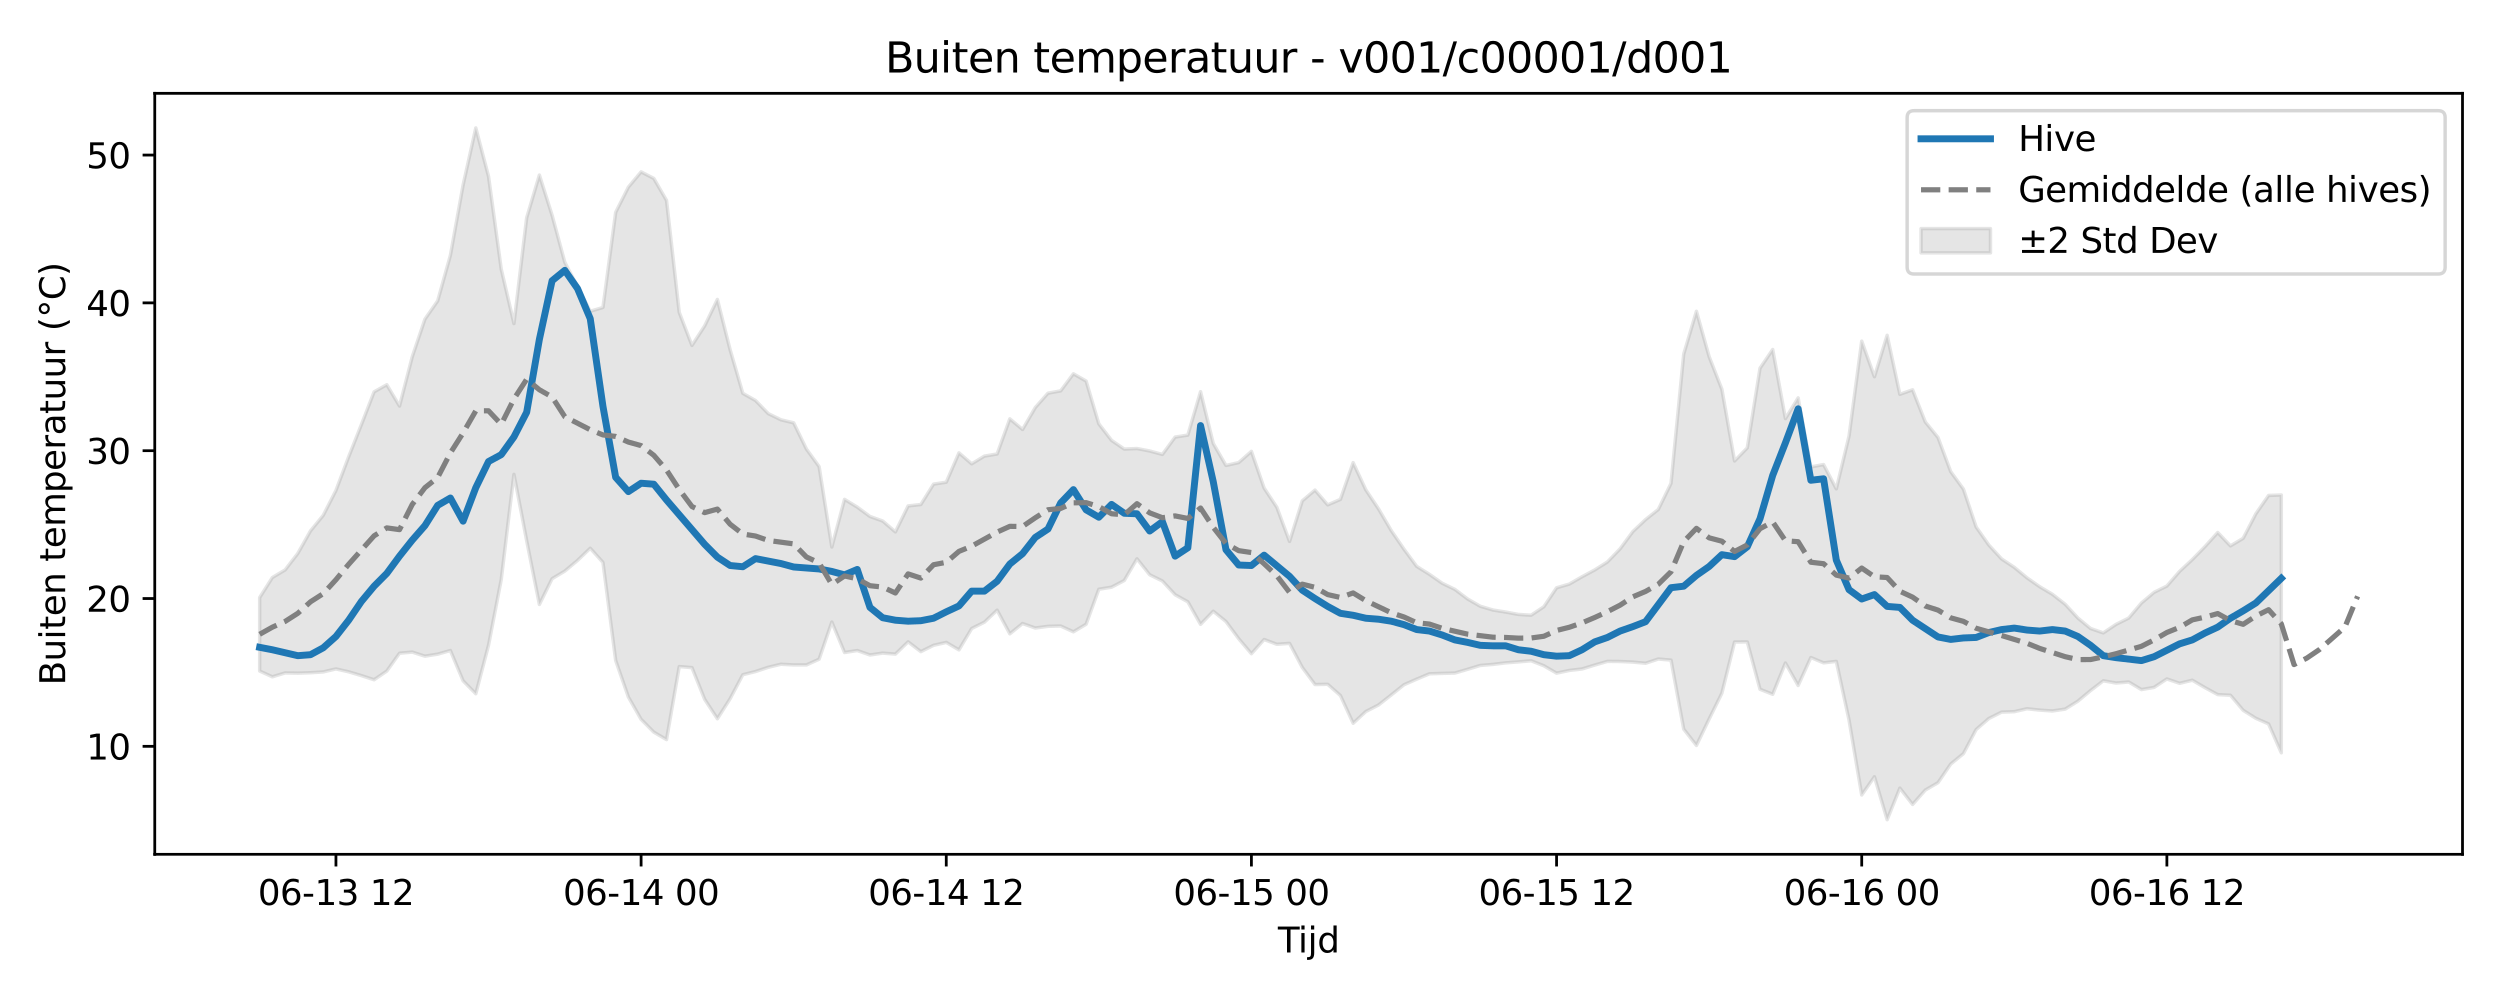 <?xml version="1.0" encoding="utf-8" standalone="no"?>
<!DOCTYPE svg PUBLIC "-//W3C//DTD SVG 1.1//EN"
  "http://www.w3.org/Graphics/SVG/1.1/DTD/svg11.dtd">
<svg xmlns:xlink="http://www.w3.org/1999/xlink" width="720pt" height="288pt" viewBox="0 0 720 288" xmlns="http://www.w3.org/2000/svg" version="1.1">
 <defs>
  <style type="text/css">*{stroke-linejoin: round; stroke-linecap: butt}</style>
 </defs>
 <g id="figure_1">
  <g id="patch_1">
   <path d="M 0 288 
L 720 288 
L 720 0 
L 0 0 
z
" style="fill: #ffffff"/>
  </g>
  <g id="axes_1">
   <g id="patch_2">
    <path d="M 44.57 246.04 
L 709.2 246.04 
L 709.2 26.88 
L 44.57 26.88 
z
" style="fill: #ffffff"/>
   </g>
   <g id="FillBetweenPolyCollection_1">
    <defs>
     <path id="mcf948d6985" d="M 74.78 -115.895 
L 74.78 -94.748 
L 78.442 -93.074 
L 82.104 -94.195 
L 85.766 -94.125 
L 89.428 -94.254 
L 93.09 -94.482 
L 96.752 -95.348 
L 100.414 -94.517 
L 104.075 -93.425 
L 107.737 -92.228 
L 111.399 -94.731 
L 115.061 -99.868 
L 118.723 -100.199 
L 122.385 -99.017 
L 126.047 -99.599 
L 129.709 -100.655 
L 133.37 -91.926 
L 137.032 -88.202 
L 140.694 -102.16 
L 144.356 -121.076 
L 148.018 -151.385 
L 151.68 -132.271 
L 155.342 -113.906 
L 159.004 -121.336 
L 162.665 -123.522 
L 166.327 -126.594 
L 169.989 -130.102 
L 173.651 -126.028 
L 177.313 -97.785 
L 180.975 -87.246 
L 184.637 -80.823 
L 188.299 -77.133 
L 191.96 -74.995 
L 195.622 -96.027 
L 199.284 -95.723 
L 202.946 -86.582 
L 206.608 -80.999 
L 210.27 -86.759 
L 213.932 -93.682 
L 217.594 -94.595 
L 221.255 -95.814 
L 224.917 -96.694 
L 228.579 -96.499 
L 232.241 -96.49 
L 235.903 -98.153 
L 239.565 -108.848 
L 243.227 -100.07 
L 246.888 -100.645 
L 250.55 -99.366 
L 254.212 -99.901 
L 257.874 -99.614 
L 261.536 -103.15 
L 265.198 -100.325 
L 268.86 -102.147 
L 272.522 -102.98 
L 276.183 -100.835 
L 279.845 -106.987 
L 283.507 -108.811 
L 287.169 -112.264 
L 290.831 -105.455 
L 294.493 -108.427 
L 298.155 -107.128 
L 301.817 -107.616 
L 305.478 -107.706 
L 309.14 -106.033 
L 312.802 -108.221 
L 316.464 -118.3 
L 320.126 -118.886 
L 323.788 -120.81 
L 327.45 -127.055 
L 331.112 -122.469 
L 334.773 -120.669 
L 338.435 -116.715 
L 342.097 -114.679 
L 345.759 -108.186 
L 349.421 -111.968 
L 353.083 -108.997 
L 356.745 -104.047 
L 360.407 -99.724 
L 364.068 -103.823 
L 367.73 -102.444 
L 371.392 -102.705 
L 375.054 -95.779 
L 378.716 -90.846 
L 382.378 -90.92 
L 386.04 -87.684 
L 389.702 -79.696 
L 393.363 -83.081 
L 397.025 -84.967 
L 400.687 -87.858 
L 404.349 -90.791 
L 408.011 -92.411 
L 411.673 -93.944 
L 415.335 -94.062 
L 418.997 -94.158 
L 422.658 -95.237 
L 426.32 -96.351 
L 429.982 -96.65 
L 433.644 -97.1 
L 437.306 -97.377 
L 440.968 -97.697 
L 444.63 -96.255 
L 448.292 -94.132 
L 451.953 -94.909 
L 455.615 -95.332 
L 459.277 -96.459 
L 462.939 -97.521 
L 466.601 -97.484 
L 470.263 -97.324 
L 473.925 -96.977 
L 477.587 -98.203 
L 481.248 -97.889 
L 484.91 -78.012 
L 488.572 -73.313 
L 492.234 -80.928 
L 495.896 -88.345 
L 499.558 -103.109 
L 503.22 -103.118 
L 506.882 -89.493 
L 510.543 -88.042 
L 514.205 -97.057 
L 517.867 -90.574 
L 521.529 -98.636 
L 525.191 -97.093 
L 528.853 -97.524 
L 532.515 -80.646 
L 536.176 -59.043 
L 539.838 -64.287 
L 543.5 -51.922 
L 547.162 -61.022 
L 550.824 -56.313 
L 554.486 -60.457 
L 558.148 -62.588 
L 561.81 -67.962 
L 565.471 -70.963 
L 569.133 -77.898 
L 572.795 -81.077 
L 576.457 -82.907 
L 580.119 -83.037 
L 583.781 -83.885 
L 587.443 -83.488 
L 591.105 -83.236 
L 594.766 -83.774 
L 598.428 -86.061 
L 602.09 -89.117 
L 605.752 -91.934 
L 609.414 -91.282 
L 613.076 -91.586 
L 616.738 -89.396 
L 620.4 -90.038 
L 624.061 -92.467 
L 627.723 -91.201 
L 631.385 -92.096 
L 635.047 -89.953 
L 638.709 -87.948 
L 642.371 -87.768 
L 646.033 -83.428 
L 649.695 -81.121 
L 653.356 -79.501 
L 657.018 -71.188 
L 657.018 -145.444 
L 657.018 -145.444 
L 653.356 -145.314 
L 649.695 -140.052 
L 646.033 -132.967 
L 642.371 -130.78 
L 638.709 -134.644 
L 635.047 -130.596 
L 631.385 -126.854 
L 627.723 -123.444 
L 624.061 -119.222 
L 620.4 -117.417 
L 616.738 -114.346 
L 613.076 -110.003 
L 609.414 -108.178 
L 605.752 -105.729 
L 602.09 -106.986 
L 598.428 -110.018 
L 594.766 -113.984 
L 591.105 -116.84 
L 587.443 -119.024 
L 583.781 -121.583 
L 580.119 -124.607 
L 576.457 -127.031 
L 572.795 -131.014 
L 569.133 -136.227 
L 565.471 -147.135 
L 561.81 -152.17 
L 558.148 -161.99 
L 554.486 -166.487 
L 550.824 -175.74 
L 547.162 -174.437 
L 543.5 -191.436 
L 539.838 -179.497 
L 536.176 -189.755 
L 532.515 -162.381 
L 528.853 -147.206 
L 525.191 -154.213 
L 521.529 -153.521 
L 517.867 -173.409 
L 514.205 -167.446 
L 510.543 -187.34 
L 506.882 -181.963 
L 503.22 -159.019 
L 499.558 -155.244 
L 495.896 -175.921 
L 492.234 -185.277 
L 488.572 -198.356 
L 484.91 -186.017 
L 481.248 -148.78 
L 477.587 -141.276 
L 473.925 -138.363 
L 470.263 -134.918 
L 466.601 -129.957 
L 462.939 -126.159 
L 459.277 -123.863 
L 455.615 -121.891 
L 451.953 -119.783 
L 448.292 -118.716 
L 444.63 -113.258 
L 440.968 -110.822 
L 437.306 -111.048 
L 433.644 -111.727 
L 429.982 -112.318 
L 426.32 -113.399 
L 422.658 -115.506 
L 418.997 -118.264 
L 415.335 -120.039 
L 411.673 -122.593 
L 408.011 -124.883 
L 404.349 -129.838 
L 400.687 -135.183 
L 397.025 -141.433 
L 393.363 -146.914 
L 389.702 -154.77 
L 386.04 -144.179 
L 382.378 -142.599 
L 378.716 -146.86 
L 375.054 -143.748 
L 371.392 -132.063 
L 367.73 -141.908 
L 364.068 -147.435 
L 360.407 -158.014 
L 356.745 -154.779 
L 353.083 -153.945 
L 349.421 -160.292 
L 345.759 -175.191 
L 342.097 -162.69 
L 338.435 -162.121 
L 334.773 -157.126 
L 331.112 -158.117 
L 327.45 -158.828 
L 323.788 -158.664 
L 320.126 -161.18 
L 316.464 -165.928 
L 312.802 -178.254 
L 309.14 -180.348 
L 305.478 -175.434 
L 301.817 -174.767 
L 298.155 -170.62 
L 294.493 -164.307 
L 290.831 -167.374 
L 287.169 -157.253 
L 283.507 -156.638 
L 279.845 -154.417 
L 276.183 -157.575 
L 272.522 -149.129 
L 268.86 -148.572 
L 265.198 -142.702 
L 261.536 -142.29 
L 257.874 -134.813 
L 254.212 -137.946 
L 250.55 -139.261 
L 246.888 -141.956 
L 243.227 -144.187 
L 239.565 -130.461 
L 235.903 -153.626 
L 232.241 -158.694 
L 228.579 -166.23 
L 224.917 -167.1 
L 221.255 -168.878 
L 217.594 -172.652 
L 213.932 -174.723 
L 210.27 -187.299 
L 206.608 -201.762 
L 202.946 -194.146 
L 199.284 -188.515 
L 195.622 -198.031 
L 191.96 -230.283 
L 188.299 -236.613 
L 184.637 -238.504 
L 180.975 -234.115 
L 177.313 -226.84 
L 173.651 -199.449 
L 169.989 -198.355 
L 166.327 -205.505 
L 162.665 -212.456 
L 159.004 -225.995 
L 155.342 -237.587 
L 151.68 -225.277 
L 148.018 -194.81 
L 144.356 -210.503 
L 140.694 -237.223 
L 137.032 -251.158 
L 133.37 -234.706 
L 129.709 -214.442 
L 126.047 -201.347 
L 122.385 -196.091 
L 118.723 -185.239 
L 115.061 -171.055 
L 111.399 -177.205 
L 107.737 -175.147 
L 104.075 -165.698 
L 100.414 -156.437 
L 96.752 -146.747 
L 93.09 -139.585 
L 89.428 -135.109 
L 85.766 -128.608 
L 82.104 -123.856 
L 78.442 -121.673 
L 74.78 -115.895 
z
" style="stroke: #808080; stroke-opacity: 0.2"/>
    </defs>
    <g clip-path="url(#pa58820f5b9)">
     <use xlink:href="#mcf948d6985" x="0" y="288" style="fill: #808080; fill-opacity: 0.2; stroke: #808080; stroke-opacity: 0.2"/>
    </g>
   </g>
   <g id="matplotlib.axis_1">
    <g id="xtick_1">
     <g id="line2d_1">
      <defs>
       <path id="mfbc96dbc0f" d="M 0 0 
L 0 3.5 
" style="stroke: #000000; stroke-width: 0.8"/>
      </defs>
      <g>
       <use xlink:href="#mfbc96dbc0f" x="96.752" y="246.04" style="stroke: #000000; stroke-width: 0.8"/>
      </g>
     </g>
     <g id="text_1">
      <!-- 06-13 12 -->
      <g transform="translate(74.271 260.638) scale(0.1 -0.1)">
       <defs>
        <path id="DejaVuSans-30" d="M 2034 4250 
Q 1547 4250 1301 3770 
Q 1056 3291 1056 2328 
Q 1056 1369 1301 889 
Q 1547 409 2034 409 
Q 2525 409 2770 889 
Q 3016 1369 3016 2328 
Q 3016 3291 2770 3770 
Q 2525 4250 2034 4250 
z
M 2034 4750 
Q 2819 4750 3233 4129 
Q 3647 3509 3647 2328 
Q 3647 1150 3233 529 
Q 2819 -91 2034 -91 
Q 1250 -91 836 529 
Q 422 1150 422 2328 
Q 422 3509 836 4129 
Q 1250 4750 2034 4750 
z
" transform="scale(0.016)"/>
        <path id="DejaVuSans-36" d="M 2113 2584 
Q 1688 2584 1439 2293 
Q 1191 2003 1191 1497 
Q 1191 994 1439 701 
Q 1688 409 2113 409 
Q 2538 409 2786 701 
Q 3034 994 3034 1497 
Q 3034 2003 2786 2293 
Q 2538 2584 2113 2584 
z
M 3366 4563 
L 3366 3988 
Q 3128 4100 2886 4159 
Q 2644 4219 2406 4219 
Q 1781 4219 1451 3797 
Q 1122 3375 1075 2522 
Q 1259 2794 1537 2939 
Q 1816 3084 2150 3084 
Q 2853 3084 3261 2657 
Q 3669 2231 3669 1497 
Q 3669 778 3244 343 
Q 2819 -91 2113 -91 
Q 1303 -91 875 529 
Q 447 1150 447 2328 
Q 447 3434 972 4092 
Q 1497 4750 2381 4750 
Q 2619 4750 2861 4703 
Q 3103 4656 3366 4563 
z
" transform="scale(0.016)"/>
        <path id="DejaVuSans-2d" d="M 313 2009 
L 1997 2009 
L 1997 1497 
L 313 1497 
L 313 2009 
z
" transform="scale(0.016)"/>
        <path id="DejaVuSans-31" d="M 794 531 
L 1825 531 
L 1825 4091 
L 703 3866 
L 703 4441 
L 1819 4666 
L 2450 4666 
L 2450 531 
L 3481 531 
L 3481 0 
L 794 0 
L 794 531 
z
" transform="scale(0.016)"/>
        <path id="DejaVuSans-33" d="M 2597 2516 
Q 3050 2419 3304 2112 
Q 3559 1806 3559 1356 
Q 3559 666 3084 287 
Q 2609 -91 1734 -91 
Q 1441 -91 1130 -33 
Q 819 25 488 141 
L 488 750 
Q 750 597 1062 519 
Q 1375 441 1716 441 
Q 2309 441 2620 675 
Q 2931 909 2931 1356 
Q 2931 1769 2642 2001 
Q 2353 2234 1838 2234 
L 1294 2234 
L 1294 2753 
L 1863 2753 
Q 2328 2753 2575 2939 
Q 2822 3125 2822 3475 
Q 2822 3834 2567 4026 
Q 2313 4219 1838 4219 
Q 1578 4219 1281 4162 
Q 984 4106 628 3988 
L 628 4550 
Q 988 4650 1302 4700 
Q 1616 4750 1894 4750 
Q 2613 4750 3031 4423 
Q 3450 4097 3450 3541 
Q 3450 3153 3228 2886 
Q 3006 2619 2597 2516 
z
" transform="scale(0.016)"/>
        <path id="DejaVuSans-20" transform="scale(0.016)"/>
        <path id="DejaVuSans-32" d="M 1228 531 
L 3431 531 
L 3431 0 
L 469 0 
L 469 531 
Q 828 903 1448 1529 
Q 2069 2156 2228 2338 
Q 2531 2678 2651 2914 
Q 2772 3150 2772 3378 
Q 2772 3750 2511 3984 
Q 2250 4219 1831 4219 
Q 1534 4219 1204 4116 
Q 875 4013 500 3803 
L 500 4441 
Q 881 4594 1212 4672 
Q 1544 4750 1819 4750 
Q 2544 4750 2975 4387 
Q 3406 4025 3406 3419 
Q 3406 3131 3298 2873 
Q 3191 2616 2906 2266 
Q 2828 2175 2409 1742 
Q 1991 1309 1228 531 
z
" transform="scale(0.016)"/>
       </defs>
       <use xlink:href="#DejaVuSans-30"/>
       <use xlink:href="#DejaVuSans-36" transform="translate(63.623 0)"/>
       <use xlink:href="#DejaVuSans-2d" transform="translate(127.246 0)"/>
       <use xlink:href="#DejaVuSans-31" transform="translate(163.33 0)"/>
       <use xlink:href="#DejaVuSans-33" transform="translate(226.953 0)"/>
       <use xlink:href="#DejaVuSans-20" transform="translate(290.576 0)"/>
       <use xlink:href="#DejaVuSans-31" transform="translate(322.363 0)"/>
       <use xlink:href="#DejaVuSans-32" transform="translate(385.986 0)"/>
      </g>
     </g>
    </g>
    <g id="xtick_2">
     <g id="line2d_2">
      <g>
       <use xlink:href="#mfbc96dbc0f" x="184.637" y="246.04" style="stroke: #000000; stroke-width: 0.8"/>
      </g>
     </g>
     <g id="text_2">
      <!-- 06-14 00 -->
      <g transform="translate(162.156 260.638) scale(0.1 -0.1)">
       <defs>
        <path id="DejaVuSans-34" d="M 2419 4116 
L 825 1625 
L 2419 1625 
L 2419 4116 
z
M 2253 4666 
L 3047 4666 
L 3047 1625 
L 3713 1625 
L 3713 1100 
L 3047 1100 
L 3047 0 
L 2419 0 
L 2419 1100 
L 313 1100 
L 313 1709 
L 2253 4666 
z
" transform="scale(0.016)"/>
       </defs>
       <use xlink:href="#DejaVuSans-30"/>
       <use xlink:href="#DejaVuSans-36" transform="translate(63.623 0)"/>
       <use xlink:href="#DejaVuSans-2d" transform="translate(127.246 0)"/>
       <use xlink:href="#DejaVuSans-31" transform="translate(163.33 0)"/>
       <use xlink:href="#DejaVuSans-34" transform="translate(226.953 0)"/>
       <use xlink:href="#DejaVuSans-20" transform="translate(290.576 0)"/>
       <use xlink:href="#DejaVuSans-30" transform="translate(322.363 0)"/>
       <use xlink:href="#DejaVuSans-30" transform="translate(385.986 0)"/>
      </g>
     </g>
    </g>
    <g id="xtick_3">
     <g id="line2d_3">
      <g>
       <use xlink:href="#mfbc96dbc0f" x="272.522" y="246.04" style="stroke: #000000; stroke-width: 0.8"/>
      </g>
     </g>
     <g id="text_3">
      <!-- 06-14 12 -->
      <g transform="translate(250.041 260.638) scale(0.1 -0.1)">
       <use xlink:href="#DejaVuSans-30"/>
       <use xlink:href="#DejaVuSans-36" transform="translate(63.623 0)"/>
       <use xlink:href="#DejaVuSans-2d" transform="translate(127.246 0)"/>
       <use xlink:href="#DejaVuSans-31" transform="translate(163.33 0)"/>
       <use xlink:href="#DejaVuSans-34" transform="translate(226.953 0)"/>
       <use xlink:href="#DejaVuSans-20" transform="translate(290.576 0)"/>
       <use xlink:href="#DejaVuSans-31" transform="translate(322.363 0)"/>
       <use xlink:href="#DejaVuSans-32" transform="translate(385.986 0)"/>
      </g>
     </g>
    </g>
    <g id="xtick_4">
     <g id="line2d_4">
      <g>
       <use xlink:href="#mfbc96dbc0f" x="360.407" y="246.04" style="stroke: #000000; stroke-width: 0.8"/>
      </g>
     </g>
     <g id="text_4">
      <!-- 06-15 00 -->
      <g transform="translate(337.926 260.638) scale(0.1 -0.1)">
       <defs>
        <path id="DejaVuSans-35" d="M 691 4666 
L 3169 4666 
L 3169 4134 
L 1269 4134 
L 1269 2991 
Q 1406 3038 1543 3061 
Q 1681 3084 1819 3084 
Q 2600 3084 3056 2656 
Q 3513 2228 3513 1497 
Q 3513 744 3044 326 
Q 2575 -91 1722 -91 
Q 1428 -91 1123 -41 
Q 819 9 494 109 
L 494 744 
Q 775 591 1075 516 
Q 1375 441 1709 441 
Q 2250 441 2565 725 
Q 2881 1009 2881 1497 
Q 2881 1984 2565 2268 
Q 2250 2553 1709 2553 
Q 1456 2553 1204 2497 
Q 953 2441 691 2322 
L 691 4666 
z
" transform="scale(0.016)"/>
       </defs>
       <use xlink:href="#DejaVuSans-30"/>
       <use xlink:href="#DejaVuSans-36" transform="translate(63.623 0)"/>
       <use xlink:href="#DejaVuSans-2d" transform="translate(127.246 0)"/>
       <use xlink:href="#DejaVuSans-31" transform="translate(163.33 0)"/>
       <use xlink:href="#DejaVuSans-35" transform="translate(226.953 0)"/>
       <use xlink:href="#DejaVuSans-20" transform="translate(290.576 0)"/>
       <use xlink:href="#DejaVuSans-30" transform="translate(322.363 0)"/>
       <use xlink:href="#DejaVuSans-30" transform="translate(385.986 0)"/>
      </g>
     </g>
    </g>
    <g id="xtick_5">
     <g id="line2d_5">
      <g>
       <use xlink:href="#mfbc96dbc0f" x="448.292" y="246.04" style="stroke: #000000; stroke-width: 0.8"/>
      </g>
     </g>
     <g id="text_5">
      <!-- 06-15 12 -->
      <g transform="translate(425.811 260.638) scale(0.1 -0.1)">
       <use xlink:href="#DejaVuSans-30"/>
       <use xlink:href="#DejaVuSans-36" transform="translate(63.623 0)"/>
       <use xlink:href="#DejaVuSans-2d" transform="translate(127.246 0)"/>
       <use xlink:href="#DejaVuSans-31" transform="translate(163.33 0)"/>
       <use xlink:href="#DejaVuSans-35" transform="translate(226.953 0)"/>
       <use xlink:href="#DejaVuSans-20" transform="translate(290.576 0)"/>
       <use xlink:href="#DejaVuSans-31" transform="translate(322.363 0)"/>
       <use xlink:href="#DejaVuSans-32" transform="translate(385.986 0)"/>
      </g>
     </g>
    </g>
    <g id="xtick_6">
     <g id="line2d_6">
      <g>
       <use xlink:href="#mfbc96dbc0f" x="536.176" y="246.04" style="stroke: #000000; stroke-width: 0.8"/>
      </g>
     </g>
     <g id="text_6">
      <!-- 06-16 00 -->
      <g transform="translate(513.696 260.638) scale(0.1 -0.1)">
       <use xlink:href="#DejaVuSans-30"/>
       <use xlink:href="#DejaVuSans-36" transform="translate(63.623 0)"/>
       <use xlink:href="#DejaVuSans-2d" transform="translate(127.246 0)"/>
       <use xlink:href="#DejaVuSans-31" transform="translate(163.33 0)"/>
       <use xlink:href="#DejaVuSans-36" transform="translate(226.953 0)"/>
       <use xlink:href="#DejaVuSans-20" transform="translate(290.576 0)"/>
       <use xlink:href="#DejaVuSans-30" transform="translate(322.363 0)"/>
       <use xlink:href="#DejaVuSans-30" transform="translate(385.986 0)"/>
      </g>
     </g>
    </g>
    <g id="xtick_7">
     <g id="line2d_7">
      <g>
       <use xlink:href="#mfbc96dbc0f" x="624.061" y="246.04" style="stroke: #000000; stroke-width: 0.8"/>
      </g>
     </g>
     <g id="text_7">
      <!-- 06-16 12 -->
      <g transform="translate(601.581 260.638) scale(0.1 -0.1)">
       <use xlink:href="#DejaVuSans-30"/>
       <use xlink:href="#DejaVuSans-36" transform="translate(63.623 0)"/>
       <use xlink:href="#DejaVuSans-2d" transform="translate(127.246 0)"/>
       <use xlink:href="#DejaVuSans-31" transform="translate(163.33 0)"/>
       <use xlink:href="#DejaVuSans-36" transform="translate(226.953 0)"/>
       <use xlink:href="#DejaVuSans-20" transform="translate(290.576 0)"/>
       <use xlink:href="#DejaVuSans-31" transform="translate(322.363 0)"/>
       <use xlink:href="#DejaVuSans-32" transform="translate(385.986 0)"/>
      </g>
     </g>
    </g>
    <g id="text_8">
     <!-- Tijd -->
     <g transform="translate(368.035 274.317) scale(0.1 -0.1)">
      <defs>
       <path id="DejaVuSans-54" d="M -19 4666 
L 3928 4666 
L 3928 4134 
L 2272 4134 
L 2272 0 
L 1638 0 
L 1638 4134 
L -19 4134 
L -19 4666 
z
" transform="scale(0.016)"/>
       <path id="DejaVuSans-69" d="M 603 3500 
L 1178 3500 
L 1178 0 
L 603 0 
L 603 3500 
z
M 603 4863 
L 1178 4863 
L 1178 4134 
L 603 4134 
L 603 4863 
z
" transform="scale(0.016)"/>
       <path id="DejaVuSans-6a" d="M 603 3500 
L 1178 3500 
L 1178 -63 
Q 1178 -731 923 -1031 
Q 669 -1331 103 -1331 
L -116 -1331 
L -116 -844 
L 38 -844 
Q 366 -844 484 -692 
Q 603 -541 603 -63 
L 603 3500 
z
M 603 4863 
L 1178 4863 
L 1178 4134 
L 603 4134 
L 603 4863 
z
" transform="scale(0.016)"/>
       <path id="DejaVuSans-64" d="M 2906 2969 
L 2906 4863 
L 3481 4863 
L 3481 0 
L 2906 0 
L 2906 525 
Q 2725 213 2448 61 
Q 2172 -91 1784 -91 
Q 1150 -91 751 415 
Q 353 922 353 1747 
Q 353 2572 751 3078 
Q 1150 3584 1784 3584 
Q 2172 3584 2448 3432 
Q 2725 3281 2906 2969 
z
M 947 1747 
Q 947 1113 1208 752 
Q 1469 391 1925 391 
Q 2381 391 2643 752 
Q 2906 1113 2906 1747 
Q 2906 2381 2643 2742 
Q 2381 3103 1925 3103 
Q 1469 3103 1208 2742 
Q 947 2381 947 1747 
z
" transform="scale(0.016)"/>
      </defs>
      <use xlink:href="#DejaVuSans-54"/>
      <use xlink:href="#DejaVuSans-69" transform="translate(57.959 0)"/>
      <use xlink:href="#DejaVuSans-6a" transform="translate(85.742 0)"/>
      <use xlink:href="#DejaVuSans-64" transform="translate(113.525 0)"/>
     </g>
    </g>
   </g>
   <g id="matplotlib.axis_2">
    <g id="ytick_1">
     <g id="line2d_8">
      <defs>
       <path id="m8a05c29d6b" d="M 0 0 
L -3.5 0 
" style="stroke: #000000; stroke-width: 0.8"/>
      </defs>
      <g>
       <use xlink:href="#m8a05c29d6b" x="44.57" y="214.949" style="stroke: #000000; stroke-width: 0.8"/>
      </g>
     </g>
     <g id="text_9">
      <!-- 10 -->
      <g transform="translate(24.845 218.748) scale(0.1 -0.1)">
       <use xlink:href="#DejaVuSans-31"/>
       <use xlink:href="#DejaVuSans-30" transform="translate(63.623 0)"/>
      </g>
     </g>
    </g>
    <g id="ytick_2">
     <g id="line2d_9">
      <g>
       <use xlink:href="#m8a05c29d6b" x="44.57" y="172.376" style="stroke: #000000; stroke-width: 0.8"/>
      </g>
     </g>
     <g id="text_10">
      <!-- 20 -->
      <g transform="translate(24.845 176.175) scale(0.1 -0.1)">
       <use xlink:href="#DejaVuSans-32"/>
       <use xlink:href="#DejaVuSans-30" transform="translate(63.623 0)"/>
      </g>
     </g>
    </g>
    <g id="ytick_3">
     <g id="line2d_10">
      <g>
       <use xlink:href="#m8a05c29d6b" x="44.57" y="129.803" style="stroke: #000000; stroke-width: 0.8"/>
      </g>
     </g>
     <g id="text_11">
      <!-- 30 -->
      <g transform="translate(24.845 133.602) scale(0.1 -0.1)">
       <use xlink:href="#DejaVuSans-33"/>
       <use xlink:href="#DejaVuSans-30" transform="translate(63.623 0)"/>
      </g>
     </g>
    </g>
    <g id="ytick_4">
     <g id="line2d_11">
      <g>
       <use xlink:href="#m8a05c29d6b" x="44.57" y="87.23" style="stroke: #000000; stroke-width: 0.8"/>
      </g>
     </g>
     <g id="text_12">
      <!-- 40 -->
      <g transform="translate(24.845 91.029) scale(0.1 -0.1)">
       <use xlink:href="#DejaVuSans-34"/>
       <use xlink:href="#DejaVuSans-30" transform="translate(63.623 0)"/>
      </g>
     </g>
    </g>
    <g id="ytick_5">
     <g id="line2d_12">
      <g>
       <use xlink:href="#m8a05c29d6b" x="44.57" y="44.657" style="stroke: #000000; stroke-width: 0.8"/>
      </g>
     </g>
     <g id="text_13">
      <!-- 50 -->
      <g transform="translate(24.845 48.456) scale(0.1 -0.1)">
       <use xlink:href="#DejaVuSans-35"/>
       <use xlink:href="#DejaVuSans-30" transform="translate(63.623 0)"/>
      </g>
     </g>
    </g>
    <g id="text_14">
     <!-- Buiten temperatuur (°C) -->
     <g transform="translate(18.765 197.355) rotate(-90) scale(0.1 -0.1)">
      <defs>
       <path id="DejaVuSans-42" d="M 1259 2228 
L 1259 519 
L 2272 519 
Q 2781 519 3026 730 
Q 3272 941 3272 1375 
Q 3272 1813 3026 2020 
Q 2781 2228 2272 2228 
L 1259 2228 
z
M 1259 4147 
L 1259 2741 
L 2194 2741 
Q 2656 2741 2882 2914 
Q 3109 3088 3109 3444 
Q 3109 3797 2882 3972 
Q 2656 4147 2194 4147 
L 1259 4147 
z
M 628 4666 
L 2241 4666 
Q 2963 4666 3353 4366 
Q 3744 4066 3744 3513 
Q 3744 3084 3544 2831 
Q 3344 2578 2956 2516 
Q 3422 2416 3680 2098 
Q 3938 1781 3938 1306 
Q 3938 681 3513 340 
Q 3088 0 2303 0 
L 628 0 
L 628 4666 
z
" transform="scale(0.016)"/>
       <path id="DejaVuSans-75" d="M 544 1381 
L 544 3500 
L 1119 3500 
L 1119 1403 
Q 1119 906 1312 657 
Q 1506 409 1894 409 
Q 2359 409 2629 706 
Q 2900 1003 2900 1516 
L 2900 3500 
L 3475 3500 
L 3475 0 
L 2900 0 
L 2900 538 
Q 2691 219 2414 64 
Q 2138 -91 1772 -91 
Q 1169 -91 856 284 
Q 544 659 544 1381 
z
M 1991 3584 
L 1991 3584 
z
" transform="scale(0.016)"/>
       <path id="DejaVuSans-74" d="M 1172 4494 
L 1172 3500 
L 2356 3500 
L 2356 3053 
L 1172 3053 
L 1172 1153 
Q 1172 725 1289 603 
Q 1406 481 1766 481 
L 2356 481 
L 2356 0 
L 1766 0 
Q 1100 0 847 248 
Q 594 497 594 1153 
L 594 3053 
L 172 3053 
L 172 3500 
L 594 3500 
L 594 4494 
L 1172 4494 
z
" transform="scale(0.016)"/>
       <path id="DejaVuSans-65" d="M 3597 1894 
L 3597 1613 
L 953 1613 
Q 991 1019 1311 708 
Q 1631 397 2203 397 
Q 2534 397 2845 478 
Q 3156 559 3463 722 
L 3463 178 
Q 3153 47 2828 -22 
Q 2503 -91 2169 -91 
Q 1331 -91 842 396 
Q 353 884 353 1716 
Q 353 2575 817 3079 
Q 1281 3584 2069 3584 
Q 2775 3584 3186 3129 
Q 3597 2675 3597 1894 
z
M 3022 2063 
Q 3016 2534 2758 2815 
Q 2500 3097 2075 3097 
Q 1594 3097 1305 2825 
Q 1016 2553 972 2059 
L 3022 2063 
z
" transform="scale(0.016)"/>
       <path id="DejaVuSans-6e" d="M 3513 2113 
L 3513 0 
L 2938 0 
L 2938 2094 
Q 2938 2591 2744 2837 
Q 2550 3084 2163 3084 
Q 1697 3084 1428 2787 
Q 1159 2491 1159 1978 
L 1159 0 
L 581 0 
L 581 3500 
L 1159 3500 
L 1159 2956 
Q 1366 3272 1645 3428 
Q 1925 3584 2291 3584 
Q 2894 3584 3203 3211 
Q 3513 2838 3513 2113 
z
" transform="scale(0.016)"/>
       <path id="DejaVuSans-6d" d="M 3328 2828 
Q 3544 3216 3844 3400 
Q 4144 3584 4550 3584 
Q 5097 3584 5394 3201 
Q 5691 2819 5691 2113 
L 5691 0 
L 5113 0 
L 5113 2094 
Q 5113 2597 4934 2840 
Q 4756 3084 4391 3084 
Q 3944 3084 3684 2787 
Q 3425 2491 3425 1978 
L 3425 0 
L 2847 0 
L 2847 2094 
Q 2847 2600 2669 2842 
Q 2491 3084 2119 3084 
Q 1678 3084 1418 2786 
Q 1159 2488 1159 1978 
L 1159 0 
L 581 0 
L 581 3500 
L 1159 3500 
L 1159 2956 
Q 1356 3278 1631 3431 
Q 1906 3584 2284 3584 
Q 2666 3584 2933 3390 
Q 3200 3197 3328 2828 
z
" transform="scale(0.016)"/>
       <path id="DejaVuSans-70" d="M 1159 525 
L 1159 -1331 
L 581 -1331 
L 581 3500 
L 1159 3500 
L 1159 2969 
Q 1341 3281 1617 3432 
Q 1894 3584 2278 3584 
Q 2916 3584 3314 3078 
Q 3713 2572 3713 1747 
Q 3713 922 3314 415 
Q 2916 -91 2278 -91 
Q 1894 -91 1617 61 
Q 1341 213 1159 525 
z
M 3116 1747 
Q 3116 2381 2855 2742 
Q 2594 3103 2138 3103 
Q 1681 3103 1420 2742 
Q 1159 2381 1159 1747 
Q 1159 1113 1420 752 
Q 1681 391 2138 391 
Q 2594 391 2855 752 
Q 3116 1113 3116 1747 
z
" transform="scale(0.016)"/>
       <path id="DejaVuSans-72" d="M 2631 2963 
Q 2534 3019 2420 3045 
Q 2306 3072 2169 3072 
Q 1681 3072 1420 2755 
Q 1159 2438 1159 1844 
L 1159 0 
L 581 0 
L 581 3500 
L 1159 3500 
L 1159 2956 
Q 1341 3275 1631 3429 
Q 1922 3584 2338 3584 
Q 2397 3584 2469 3576 
Q 2541 3569 2628 3553 
L 2631 2963 
z
" transform="scale(0.016)"/>
       <path id="DejaVuSans-61" d="M 2194 1759 
Q 1497 1759 1228 1600 
Q 959 1441 959 1056 
Q 959 750 1161 570 
Q 1363 391 1709 391 
Q 2188 391 2477 730 
Q 2766 1069 2766 1631 
L 2766 1759 
L 2194 1759 
z
M 3341 1997 
L 3341 0 
L 2766 0 
L 2766 531 
Q 2569 213 2275 61 
Q 1981 -91 1556 -91 
Q 1019 -91 701 211 
Q 384 513 384 1019 
Q 384 1609 779 1909 
Q 1175 2209 1959 2209 
L 2766 2209 
L 2766 2266 
Q 2766 2663 2505 2880 
Q 2244 3097 1772 3097 
Q 1472 3097 1187 3025 
Q 903 2953 641 2809 
L 641 3341 
Q 956 3463 1253 3523 
Q 1550 3584 1831 3584 
Q 2591 3584 2966 3190 
Q 3341 2797 3341 1997 
z
" transform="scale(0.016)"/>
       <path id="DejaVuSans-28" d="M 1984 4856 
Q 1566 4138 1362 3434 
Q 1159 2731 1159 2009 
Q 1159 1288 1364 580 
Q 1569 -128 1984 -844 
L 1484 -844 
Q 1016 -109 783 600 
Q 550 1309 550 2009 
Q 550 2706 781 3412 
Q 1013 4119 1484 4856 
L 1984 4856 
z
" transform="scale(0.016)"/>
       <path id="DejaVuSans-b0" d="M 1600 4347 
Q 1350 4347 1178 4173 
Q 1006 4000 1006 3750 
Q 1006 3503 1178 3333 
Q 1350 3163 1600 3163 
Q 1850 3163 2022 3333 
Q 2194 3503 2194 3750 
Q 2194 3997 2020 4172 
Q 1847 4347 1600 4347 
z
M 1600 4750 
Q 1800 4750 1984 4673 
Q 2169 4597 2303 4453 
Q 2447 4313 2519 4134 
Q 2591 3956 2591 3750 
Q 2591 3338 2302 3052 
Q 2013 2766 1594 2766 
Q 1172 2766 890 3047 
Q 609 3328 609 3750 
Q 609 4169 896 4459 
Q 1184 4750 1600 4750 
z
" transform="scale(0.016)"/>
       <path id="DejaVuSans-43" d="M 4122 4306 
L 4122 3641 
Q 3803 3938 3442 4084 
Q 3081 4231 2675 4231 
Q 1875 4231 1450 3742 
Q 1025 3253 1025 2328 
Q 1025 1406 1450 917 
Q 1875 428 2675 428 
Q 3081 428 3442 575 
Q 3803 722 4122 1019 
L 4122 359 
Q 3791 134 3420 21 
Q 3050 -91 2638 -91 
Q 1578 -91 968 557 
Q 359 1206 359 2328 
Q 359 3453 968 4101 
Q 1578 4750 2638 4750 
Q 3056 4750 3426 4639 
Q 3797 4528 4122 4306 
z
" transform="scale(0.016)"/>
       <path id="DejaVuSans-29" d="M 513 4856 
L 1013 4856 
Q 1481 4119 1714 3412 
Q 1947 2706 1947 2009 
Q 1947 1309 1714 600 
Q 1481 -109 1013 -844 
L 513 -844 
Q 928 -128 1133 580 
Q 1338 1288 1338 2009 
Q 1338 2731 1133 3434 
Q 928 4138 513 4856 
z
" transform="scale(0.016)"/>
      </defs>
      <use xlink:href="#DejaVuSans-42"/>
      <use xlink:href="#DejaVuSans-75" transform="translate(68.604 0)"/>
      <use xlink:href="#DejaVuSans-69" transform="translate(131.982 0)"/>
      <use xlink:href="#DejaVuSans-74" transform="translate(159.766 0)"/>
      <use xlink:href="#DejaVuSans-65" transform="translate(198.975 0)"/>
      <use xlink:href="#DejaVuSans-6e" transform="translate(260.498 0)"/>
      <use xlink:href="#DejaVuSans-20" transform="translate(323.877 0)"/>
      <use xlink:href="#DejaVuSans-74" transform="translate(355.664 0)"/>
      <use xlink:href="#DejaVuSans-65" transform="translate(394.873 0)"/>
      <use xlink:href="#DejaVuSans-6d" transform="translate(456.396 0)"/>
      <use xlink:href="#DejaVuSans-70" transform="translate(553.809 0)"/>
      <use xlink:href="#DejaVuSans-65" transform="translate(617.285 0)"/>
      <use xlink:href="#DejaVuSans-72" transform="translate(678.809 0)"/>
      <use xlink:href="#DejaVuSans-61" transform="translate(719.922 0)"/>
      <use xlink:href="#DejaVuSans-74" transform="translate(781.201 0)"/>
      <use xlink:href="#DejaVuSans-75" transform="translate(820.41 0)"/>
      <use xlink:href="#DejaVuSans-75" transform="translate(883.789 0)"/>
      <use xlink:href="#DejaVuSans-72" transform="translate(947.168 0)"/>
      <use xlink:href="#DejaVuSans-20" transform="translate(988.281 0)"/>
      <use xlink:href="#DejaVuSans-28" transform="translate(1020.068 0)"/>
      <use xlink:href="#DejaVuSans-b0" transform="translate(1059.082 0)"/>
      <use xlink:href="#DejaVuSans-43" transform="translate(1109.082 0)"/>
      <use xlink:href="#DejaVuSans-29" transform="translate(1178.906 0)"/>
     </g>
    </g>
   </g>
   <g id="line2d_13">
    <path d="M 74.78 186.425 
L 78.442 187.134 
L 85.766 188.837 
L 89.428 188.553 
L 93.09 186.567 
L 96.752 183.303 
L 100.414 178.62 
L 104.075 173.227 
L 107.737 168.828 
L 111.399 165.138 
L 115.061 160.171 
L 118.723 155.559 
L 122.385 151.373 
L 126.047 145.555 
L 129.709 143.426 
L 133.37 150.096 
L 137.032 140.446 
L 140.694 132.925 
L 144.356 130.938 
L 148.018 125.829 
L 151.68 118.734 
L 155.342 97.731 
L 159.004 80.844 
L 162.665 77.864 
L 166.327 83.114 
L 169.989 91.771 
L 173.651 117.031 
L 177.313 137.466 
L 180.975 141.581 
L 184.637 139.169 
L 188.299 139.453 
L 191.96 143.994 
L 202.946 156.766 
L 206.608 160.455 
L 210.27 162.868 
L 213.932 163.223 
L 217.594 160.881 
L 224.917 162.3 
L 228.579 163.293 
L 235.903 163.861 
L 239.565 164.571 
L 243.227 165.564 
L 246.888 164.003 
L 250.55 174.93 
L 254.212 177.91 
L 257.874 178.62 
L 261.536 178.904 
L 265.198 178.762 
L 268.86 178.052 
L 272.522 176.207 
L 276.183 174.504 
L 279.845 170.247 
L 283.507 170.247 
L 287.169 167.409 
L 290.831 162.442 
L 294.493 159.462 
L 298.155 154.779 
L 301.817 152.366 
L 305.478 144.845 
L 309.14 141.014 
L 312.802 146.832 
L 316.464 148.961 
L 320.126 145.271 
L 323.788 147.825 
L 327.45 147.967 
L 331.112 152.934 
L 334.773 150.238 
L 338.435 160.171 
L 342.097 157.759 
L 345.759 122.565 
L 349.421 138.743 
L 353.083 158.327 
L 356.745 162.726 
L 360.407 162.868 
L 364.068 159.888 
L 371.392 165.99 
L 375.054 169.963 
L 378.716 172.376 
L 382.378 174.646 
L 386.04 176.633 
L 389.702 177.201 
L 393.363 178.052 
L 397.025 178.336 
L 400.687 178.904 
L 404.349 179.897 
L 408.011 181.316 
L 411.673 181.742 
L 415.335 182.877 
L 418.997 184.296 
L 422.658 185.006 
L 426.32 185.857 
L 429.982 185.999 
L 433.644 185.999 
L 437.306 187.134 
L 440.968 187.56 
L 444.63 188.553 
L 448.292 188.979 
L 451.953 188.837 
L 455.615 187.134 
L 459.277 184.864 
L 462.939 183.587 
L 466.601 181.742 
L 470.263 180.465 
L 473.925 179.046 
L 481.248 169.254 
L 484.91 168.828 
L 488.572 165.706 
L 492.234 163.152 
L 495.896 159.746 
L 499.558 160.313 
L 503.22 157.475 
L 506.882 149.386 
L 510.543 136.898 
L 514.205 127.532 
L 517.867 117.74 
L 521.529 138.317 
L 525.191 137.892 
L 528.853 161.307 
L 532.515 169.821 
L 536.176 172.518 
L 539.838 171.24 
L 543.5 174.646 
L 547.162 174.93 
L 550.824 178.62 
L 558.148 183.445 
L 561.81 184.154 
L 565.471 183.729 
L 569.133 183.587 
L 572.795 182.168 
L 576.457 181.316 
L 580.119 180.89 
L 583.781 181.458 
L 587.443 181.742 
L 591.105 181.316 
L 594.766 181.742 
L 598.428 183.303 
L 602.09 185.857 
L 605.752 188.837 
L 609.414 189.405 
L 616.738 190.256 
L 620.4 189.121 
L 627.723 185.431 
L 631.385 184.296 
L 635.047 182.309 
L 638.709 180.607 
L 642.371 178.052 
L 646.033 175.923 
L 649.695 173.653 
L 657.018 166.557 
L 657.018 166.557 
" clip-path="url(#pa58820f5b9)" style="fill: none; stroke: #1f77b4; stroke-width: 2; stroke-linecap: square"/>
   </g>
   <g id="line2d_14">
    <path d="M 74.78 182.678 
L 78.442 180.627 
L 82.104 178.975 
L 85.766 176.633 
L 89.428 173.318 
L 93.09 170.967 
L 96.752 166.953 
L 100.414 162.523 
L 107.737 154.313 
L 111.399 152.032 
L 115.061 152.539 
L 118.723 145.281 
L 122.385 140.446 
L 126.047 137.527 
L 129.709 130.451 
L 133.37 124.684 
L 137.032 118.32 
L 140.694 118.308 
L 144.356 122.211 
L 148.018 114.902 
L 151.68 109.226 
L 155.342 112.253 
L 159.004 114.335 
L 162.665 120.011 
L 169.989 123.772 
L 173.651 125.262 
L 177.313 125.687 
L 180.975 127.319 
L 184.637 128.336 
L 188.299 131.127 
L 191.96 135.361 
L 195.622 140.971 
L 199.284 145.881 
L 202.946 147.636 
L 206.608 146.619 
L 210.27 150.971 
L 213.932 153.797 
L 217.594 154.377 
L 221.255 155.654 
L 228.579 156.636 
L 232.241 160.408 
L 235.903 162.111 
L 239.565 168.345 
L 243.227 165.872 
L 246.888 166.699 
L 250.55 168.686 
L 254.212 169.076 
L 257.874 170.786 
L 261.536 165.28 
L 265.198 166.486 
L 268.86 162.641 
L 272.522 161.945 
L 276.183 158.795 
L 279.845 157.298 
L 287.169 153.242 
L 290.831 151.586 
L 294.493 151.633 
L 298.155 149.126 
L 301.817 146.808 
L 305.478 146.43 
L 309.14 144.81 
L 312.802 144.762 
L 316.464 145.886 
L 320.126 147.967 
L 323.788 148.263 
L 327.45 145.058 
L 331.112 147.707 
L 334.773 149.103 
L 338.435 148.582 
L 342.097 149.315 
L 345.759 146.312 
L 349.421 151.87 
L 353.083 156.529 
L 356.745 158.587 
L 360.407 159.131 
L 364.068 162.371 
L 367.73 165.824 
L 371.392 170.616 
L 375.054 168.237 
L 378.716 169.147 
L 382.378 171.24 
L 386.04 172.068 
L 389.702 170.767 
L 393.363 173.003 
L 400.687 176.479 
L 404.349 177.686 
L 408.011 179.353 
L 411.673 179.731 
L 415.335 180.949 
L 422.658 182.629 
L 429.982 183.516 
L 433.644 183.587 
L 437.306 183.788 
L 440.968 183.74 
L 444.63 183.244 
L 448.292 181.576 
L 451.953 180.654 
L 455.615 179.388 
L 459.277 177.839 
L 462.939 176.16 
L 466.601 174.28 
L 470.263 171.879 
L 473.925 170.33 
L 477.587 168.26 
L 481.248 164.665 
L 484.91 155.985 
L 488.572 152.165 
L 492.234 154.897 
L 495.896 155.867 
L 499.558 158.823 
L 503.22 156.931 
L 506.882 152.272 
L 510.543 150.309 
L 514.205 155.749 
L 517.867 156.009 
L 521.529 161.922 
L 525.191 162.347 
L 528.853 165.635 
L 532.515 166.486 
L 536.176 163.601 
L 539.838 166.108 
L 543.5 166.321 
L 547.162 170.271 
L 550.824 171.974 
L 554.486 174.528 
L 558.148 175.711 
L 561.81 177.934 
L 565.471 178.951 
L 569.133 180.938 
L 576.457 183.031 
L 583.781 185.266 
L 587.443 186.744 
L 594.766 189.121 
L 598.428 189.961 
L 602.09 189.949 
L 605.752 189.168 
L 609.414 188.27 
L 616.738 186.129 
L 620.4 184.273 
L 624.061 182.156 
L 627.723 180.677 
L 631.385 178.525 
L 635.047 177.726 
L 638.709 176.704 
L 642.371 178.726 
L 646.033 179.802 
L 649.695 177.414 
L 653.356 175.592 
L 657.018 179.684 
L 660.68 191.392 
L 664.342 189.547 
L 668.004 187.063 
L 675.328 180.607 
L 678.99 171.737 
L 678.99 171.737 
" clip-path="url(#pa58820f5b9)" style="fill: none; stroke-dasharray: 5.55,2.4; stroke-dashoffset: 0; stroke: #808080; stroke-width: 1.5"/>
   </g>
   <g id="patch_3">
    <path d="M 44.57 246.04 
L 44.57 26.88 
" style="fill: none; stroke: #000000; stroke-width: 0.8; stroke-linejoin: miter; stroke-linecap: square"/>
   </g>
   <g id="patch_4">
    <path d="M 709.2 246.04 
L 709.2 26.88 
" style="fill: none; stroke: #000000; stroke-width: 0.8; stroke-linejoin: miter; stroke-linecap: square"/>
   </g>
   <g id="patch_5">
    <path d="M 44.57 246.04 
L 709.2 246.04 
" style="fill: none; stroke: #000000; stroke-width: 0.8; stroke-linejoin: miter; stroke-linecap: square"/>
   </g>
   <g id="patch_6">
    <path d="M 44.57 26.88 
L 709.2 26.88 
" style="fill: none; stroke: #000000; stroke-width: 0.8; stroke-linejoin: miter; stroke-linecap: square"/>
   </g>
   <g id="text_15">
    <!-- Buiten temperatuur - v001/c00001/d001 -->
    <g transform="translate(254.916 20.88) scale(0.12 -0.12)">
     <defs>
      <path id="DejaVuSans-76" d="M 191 3500 
L 800 3500 
L 1894 563 
L 2988 3500 
L 3597 3500 
L 2284 0 
L 1503 0 
L 191 3500 
z
" transform="scale(0.016)"/>
      <path id="DejaVuSans-2f" d="M 1625 4666 
L 2156 4666 
L 531 -594 
L 0 -594 
L 1625 4666 
z
" transform="scale(0.016)"/>
      <path id="DejaVuSans-63" d="M 3122 3366 
L 3122 2828 
Q 2878 2963 2633 3030 
Q 2388 3097 2138 3097 
Q 1578 3097 1268 2742 
Q 959 2388 959 1747 
Q 959 1106 1268 751 
Q 1578 397 2138 397 
Q 2388 397 2633 464 
Q 2878 531 3122 666 
L 3122 134 
Q 2881 22 2623 -34 
Q 2366 -91 2075 -91 
Q 1284 -91 818 406 
Q 353 903 353 1747 
Q 353 2603 823 3093 
Q 1294 3584 2113 3584 
Q 2378 3584 2631 3529 
Q 2884 3475 3122 3366 
z
" transform="scale(0.016)"/>
     </defs>
     <use xlink:href="#DejaVuSans-42"/>
     <use xlink:href="#DejaVuSans-75" transform="translate(68.604 0)"/>
     <use xlink:href="#DejaVuSans-69" transform="translate(131.982 0)"/>
     <use xlink:href="#DejaVuSans-74" transform="translate(159.766 0)"/>
     <use xlink:href="#DejaVuSans-65" transform="translate(198.975 0)"/>
     <use xlink:href="#DejaVuSans-6e" transform="translate(260.498 0)"/>
     <use xlink:href="#DejaVuSans-20" transform="translate(323.877 0)"/>
     <use xlink:href="#DejaVuSans-74" transform="translate(355.664 0)"/>
     <use xlink:href="#DejaVuSans-65" transform="translate(394.873 0)"/>
     <use xlink:href="#DejaVuSans-6d" transform="translate(456.396 0)"/>
     <use xlink:href="#DejaVuSans-70" transform="translate(553.809 0)"/>
     <use xlink:href="#DejaVuSans-65" transform="translate(617.285 0)"/>
     <use xlink:href="#DejaVuSans-72" transform="translate(678.809 0)"/>
     <use xlink:href="#DejaVuSans-61" transform="translate(719.922 0)"/>
     <use xlink:href="#DejaVuSans-74" transform="translate(781.201 0)"/>
     <use xlink:href="#DejaVuSans-75" transform="translate(820.41 0)"/>
     <use xlink:href="#DejaVuSans-75" transform="translate(883.789 0)"/>
     <use xlink:href="#DejaVuSans-72" transform="translate(947.168 0)"/>
     <use xlink:href="#DejaVuSans-20" transform="translate(988.281 0)"/>
     <use xlink:href="#DejaVuSans-2d" transform="translate(1020.068 0)"/>
     <use xlink:href="#DejaVuSans-20" transform="translate(1056.152 0)"/>
     <use xlink:href="#DejaVuSans-76" transform="translate(1087.939 0)"/>
     <use xlink:href="#DejaVuSans-30" transform="translate(1147.119 0)"/>
     <use xlink:href="#DejaVuSans-30" transform="translate(1210.742 0)"/>
     <use xlink:href="#DejaVuSans-31" transform="translate(1274.365 0)"/>
     <use xlink:href="#DejaVuSans-2f" transform="translate(1337.988 0)"/>
     <use xlink:href="#DejaVuSans-63" transform="translate(1371.68 0)"/>
     <use xlink:href="#DejaVuSans-30" transform="translate(1426.66 0)"/>
     <use xlink:href="#DejaVuSans-30" transform="translate(1490.283 0)"/>
     <use xlink:href="#DejaVuSans-30" transform="translate(1553.906 0)"/>
     <use xlink:href="#DejaVuSans-30" transform="translate(1617.529 0)"/>
     <use xlink:href="#DejaVuSans-31" transform="translate(1681.152 0)"/>
     <use xlink:href="#DejaVuSans-2f" transform="translate(1744.775 0)"/>
     <use xlink:href="#DejaVuSans-64" transform="translate(1778.467 0)"/>
     <use xlink:href="#DejaVuSans-30" transform="translate(1841.943 0)"/>
     <use xlink:href="#DejaVuSans-30" transform="translate(1905.566 0)"/>
     <use xlink:href="#DejaVuSans-31" transform="translate(1969.189 0)"/>
    </g>
   </g>
   <g id="legend_1">
    <g id="patch_7">
     <path d="M 551.256 78.914 
L 702.2 78.914 
Q 704.2 78.914 704.2 76.914 
L 704.2 33.88 
Q 704.2 31.88 702.2 31.88 
L 551.256 31.88 
Q 549.256 31.88 549.256 33.88 
L 549.256 76.914 
Q 549.256 78.914 551.256 78.914 
z
" style="fill: #ffffff; opacity: 0.8; stroke: #cccccc; stroke-linejoin: miter"/>
    </g>
    <g id="line2d_15">
     <path d="M 553.256 39.978 
L 563.256 39.978 
L 573.256 39.978 
" style="fill: none; stroke: #1f77b4; stroke-width: 2; stroke-linecap: square"/>
    </g>
    <g id="text_16">
     <!-- Hive -->
     <g transform="translate(581.256 43.478) scale(0.1 -0.1)">
      <defs>
       <path id="DejaVuSans-48" d="M 628 4666 
L 1259 4666 
L 1259 2753 
L 3553 2753 
L 3553 4666 
L 4184 4666 
L 4184 0 
L 3553 0 
L 3553 2222 
L 1259 2222 
L 1259 0 
L 628 0 
L 628 4666 
z
" transform="scale(0.016)"/>
      </defs>
      <use xlink:href="#DejaVuSans-48"/>
      <use xlink:href="#DejaVuSans-69" transform="translate(75.195 0)"/>
      <use xlink:href="#DejaVuSans-76" transform="translate(102.979 0)"/>
      <use xlink:href="#DejaVuSans-65" transform="translate(162.158 0)"/>
     </g>
    </g>
    <g id="line2d_16">
     <path d="M 553.256 54.657 
L 563.256 54.657 
L 573.256 54.657 
" style="fill: none; stroke-dasharray: 5.55,2.4; stroke-dashoffset: 0; stroke: #808080; stroke-width: 1.5"/>
    </g>
    <g id="text_17">
     <!-- Gemiddelde (alle hives) -->
     <g transform="translate(581.256 58.157) scale(0.1 -0.1)">
      <defs>
       <path id="DejaVuSans-47" d="M 3809 666 
L 3809 1919 
L 2778 1919 
L 2778 2438 
L 4434 2438 
L 4434 434 
Q 4069 175 3628 42 
Q 3188 -91 2688 -91 
Q 1594 -91 976 548 
Q 359 1188 359 2328 
Q 359 3472 976 4111 
Q 1594 4750 2688 4750 
Q 3144 4750 3555 4637 
Q 3966 4525 4313 4306 
L 4313 3634 
Q 3963 3931 3569 4081 
Q 3175 4231 2741 4231 
Q 1884 4231 1454 3753 
Q 1025 3275 1025 2328 
Q 1025 1384 1454 906 
Q 1884 428 2741 428 
Q 3075 428 3337 486 
Q 3600 544 3809 666 
z
" transform="scale(0.016)"/>
       <path id="DejaVuSans-6c" d="M 603 4863 
L 1178 4863 
L 1178 0 
L 603 0 
L 603 4863 
z
" transform="scale(0.016)"/>
       <path id="DejaVuSans-68" d="M 3513 2113 
L 3513 0 
L 2938 0 
L 2938 2094 
Q 2938 2591 2744 2837 
Q 2550 3084 2163 3084 
Q 1697 3084 1428 2787 
Q 1159 2491 1159 1978 
L 1159 0 
L 581 0 
L 581 4863 
L 1159 4863 
L 1159 2956 
Q 1366 3272 1645 3428 
Q 1925 3584 2291 3584 
Q 2894 3584 3203 3211 
Q 3513 2838 3513 2113 
z
" transform="scale(0.016)"/>
       <path id="DejaVuSans-73" d="M 2834 3397 
L 2834 2853 
Q 2591 2978 2328 3040 
Q 2066 3103 1784 3103 
Q 1356 3103 1142 2972 
Q 928 2841 928 2578 
Q 928 2378 1081 2264 
Q 1234 2150 1697 2047 
L 1894 2003 
Q 2506 1872 2764 1633 
Q 3022 1394 3022 966 
Q 3022 478 2636 193 
Q 2250 -91 1575 -91 
Q 1294 -91 989 -36 
Q 684 19 347 128 
L 347 722 
Q 666 556 975 473 
Q 1284 391 1588 391 
Q 1994 391 2212 530 
Q 2431 669 2431 922 
Q 2431 1156 2273 1281 
Q 2116 1406 1581 1522 
L 1381 1569 
Q 847 1681 609 1914 
Q 372 2147 372 2553 
Q 372 3047 722 3315 
Q 1072 3584 1716 3584 
Q 2034 3584 2315 3537 
Q 2597 3491 2834 3397 
z
" transform="scale(0.016)"/>
      </defs>
      <use xlink:href="#DejaVuSans-47"/>
      <use xlink:href="#DejaVuSans-65" transform="translate(77.49 0)"/>
      <use xlink:href="#DejaVuSans-6d" transform="translate(139.014 0)"/>
      <use xlink:href="#DejaVuSans-69" transform="translate(236.426 0)"/>
      <use xlink:href="#DejaVuSans-64" transform="translate(264.209 0)"/>
      <use xlink:href="#DejaVuSans-64" transform="translate(327.686 0)"/>
      <use xlink:href="#DejaVuSans-65" transform="translate(391.162 0)"/>
      <use xlink:href="#DejaVuSans-6c" transform="translate(452.686 0)"/>
      <use xlink:href="#DejaVuSans-64" transform="translate(480.469 0)"/>
      <use xlink:href="#DejaVuSans-65" transform="translate(543.945 0)"/>
      <use xlink:href="#DejaVuSans-20" transform="translate(605.469 0)"/>
      <use xlink:href="#DejaVuSans-28" transform="translate(637.256 0)"/>
      <use xlink:href="#DejaVuSans-61" transform="translate(676.27 0)"/>
      <use xlink:href="#DejaVuSans-6c" transform="translate(737.549 0)"/>
      <use xlink:href="#DejaVuSans-6c" transform="translate(765.332 0)"/>
      <use xlink:href="#DejaVuSans-65" transform="translate(793.115 0)"/>
      <use xlink:href="#DejaVuSans-20" transform="translate(854.639 0)"/>
      <use xlink:href="#DejaVuSans-68" transform="translate(886.426 0)"/>
      <use xlink:href="#DejaVuSans-69" transform="translate(949.805 0)"/>
      <use xlink:href="#DejaVuSans-76" transform="translate(977.588 0)"/>
      <use xlink:href="#DejaVuSans-65" transform="translate(1036.768 0)"/>
      <use xlink:href="#DejaVuSans-73" transform="translate(1098.291 0)"/>
      <use xlink:href="#DejaVuSans-29" transform="translate(1150.391 0)"/>
     </g>
    </g>
    <g id="patch_8">
     <path d="M 553.256 72.835 
L 573.256 72.835 
L 573.256 65.835 
L 553.256 65.835 
z
" style="fill: #808080; fill-opacity: 0.2; stroke: #808080; stroke-opacity: 0.2; stroke-linejoin: miter"/>
    </g>
    <g id="text_18">
     <!-- ±2 Std Dev -->
     <g transform="translate(581.256 72.835) scale(0.1 -0.1)">
      <defs>
       <path id="DejaVuSans-b1" d="M 2944 4013 
L 2944 2803 
L 4684 2803 
L 4684 2272 
L 2944 2272 
L 2944 1063 
L 2419 1063 
L 2419 2272 
L 678 2272 
L 678 2803 
L 2419 2803 
L 2419 4013 
L 2944 4013 
z
M 678 531 
L 4684 531 
L 4684 0 
L 678 0 
L 678 531 
z
" transform="scale(0.016)"/>
       <path id="DejaVuSans-53" d="M 3425 4513 
L 3425 3897 
Q 3066 4069 2747 4153 
Q 2428 4238 2131 4238 
Q 1616 4238 1336 4038 
Q 1056 3838 1056 3469 
Q 1056 3159 1242 3001 
Q 1428 2844 1947 2747 
L 2328 2669 
Q 3034 2534 3370 2195 
Q 3706 1856 3706 1288 
Q 3706 609 3251 259 
Q 2797 -91 1919 -91 
Q 1588 -91 1214 -16 
Q 841 59 441 206 
L 441 856 
Q 825 641 1194 531 
Q 1563 422 1919 422 
Q 2459 422 2753 634 
Q 3047 847 3047 1241 
Q 3047 1584 2836 1778 
Q 2625 1972 2144 2069 
L 1759 2144 
Q 1053 2284 737 2584 
Q 422 2884 422 3419 
Q 422 4038 858 4394 
Q 1294 4750 2059 4750 
Q 2388 4750 2728 4690 
Q 3069 4631 3425 4513 
z
" transform="scale(0.016)"/>
       <path id="DejaVuSans-44" d="M 1259 4147 
L 1259 519 
L 2022 519 
Q 2988 519 3436 956 
Q 3884 1394 3884 2338 
Q 3884 3275 3436 3711 
Q 2988 4147 2022 4147 
L 1259 4147 
z
M 628 4666 
L 1925 4666 
Q 3281 4666 3915 4102 
Q 4550 3538 4550 2338 
Q 4550 1131 3912 565 
Q 3275 0 1925 0 
L 628 0 
L 628 4666 
z
" transform="scale(0.016)"/>
      </defs>
      <use xlink:href="#DejaVuSans-b1"/>
      <use xlink:href="#DejaVuSans-32" transform="translate(83.789 0)"/>
      <use xlink:href="#DejaVuSans-20" transform="translate(147.412 0)"/>
      <use xlink:href="#DejaVuSans-53" transform="translate(179.199 0)"/>
      <use xlink:href="#DejaVuSans-74" transform="translate(242.676 0)"/>
      <use xlink:href="#DejaVuSans-64" transform="translate(281.885 0)"/>
      <use xlink:href="#DejaVuSans-20" transform="translate(345.361 0)"/>
      <use xlink:href="#DejaVuSans-44" transform="translate(377.148 0)"/>
      <use xlink:href="#DejaVuSans-65" transform="translate(454.15 0)"/>
      <use xlink:href="#DejaVuSans-76" transform="translate(515.674 0)"/>
     </g>
    </g>
   </g>
  </g>
 </g>
 <defs>
  <clipPath id="pa58820f5b9">
   <rect x="44.57" y="26.88" width="664.63" height="219.16"/>
  </clipPath>
 </defs>
</svg>
